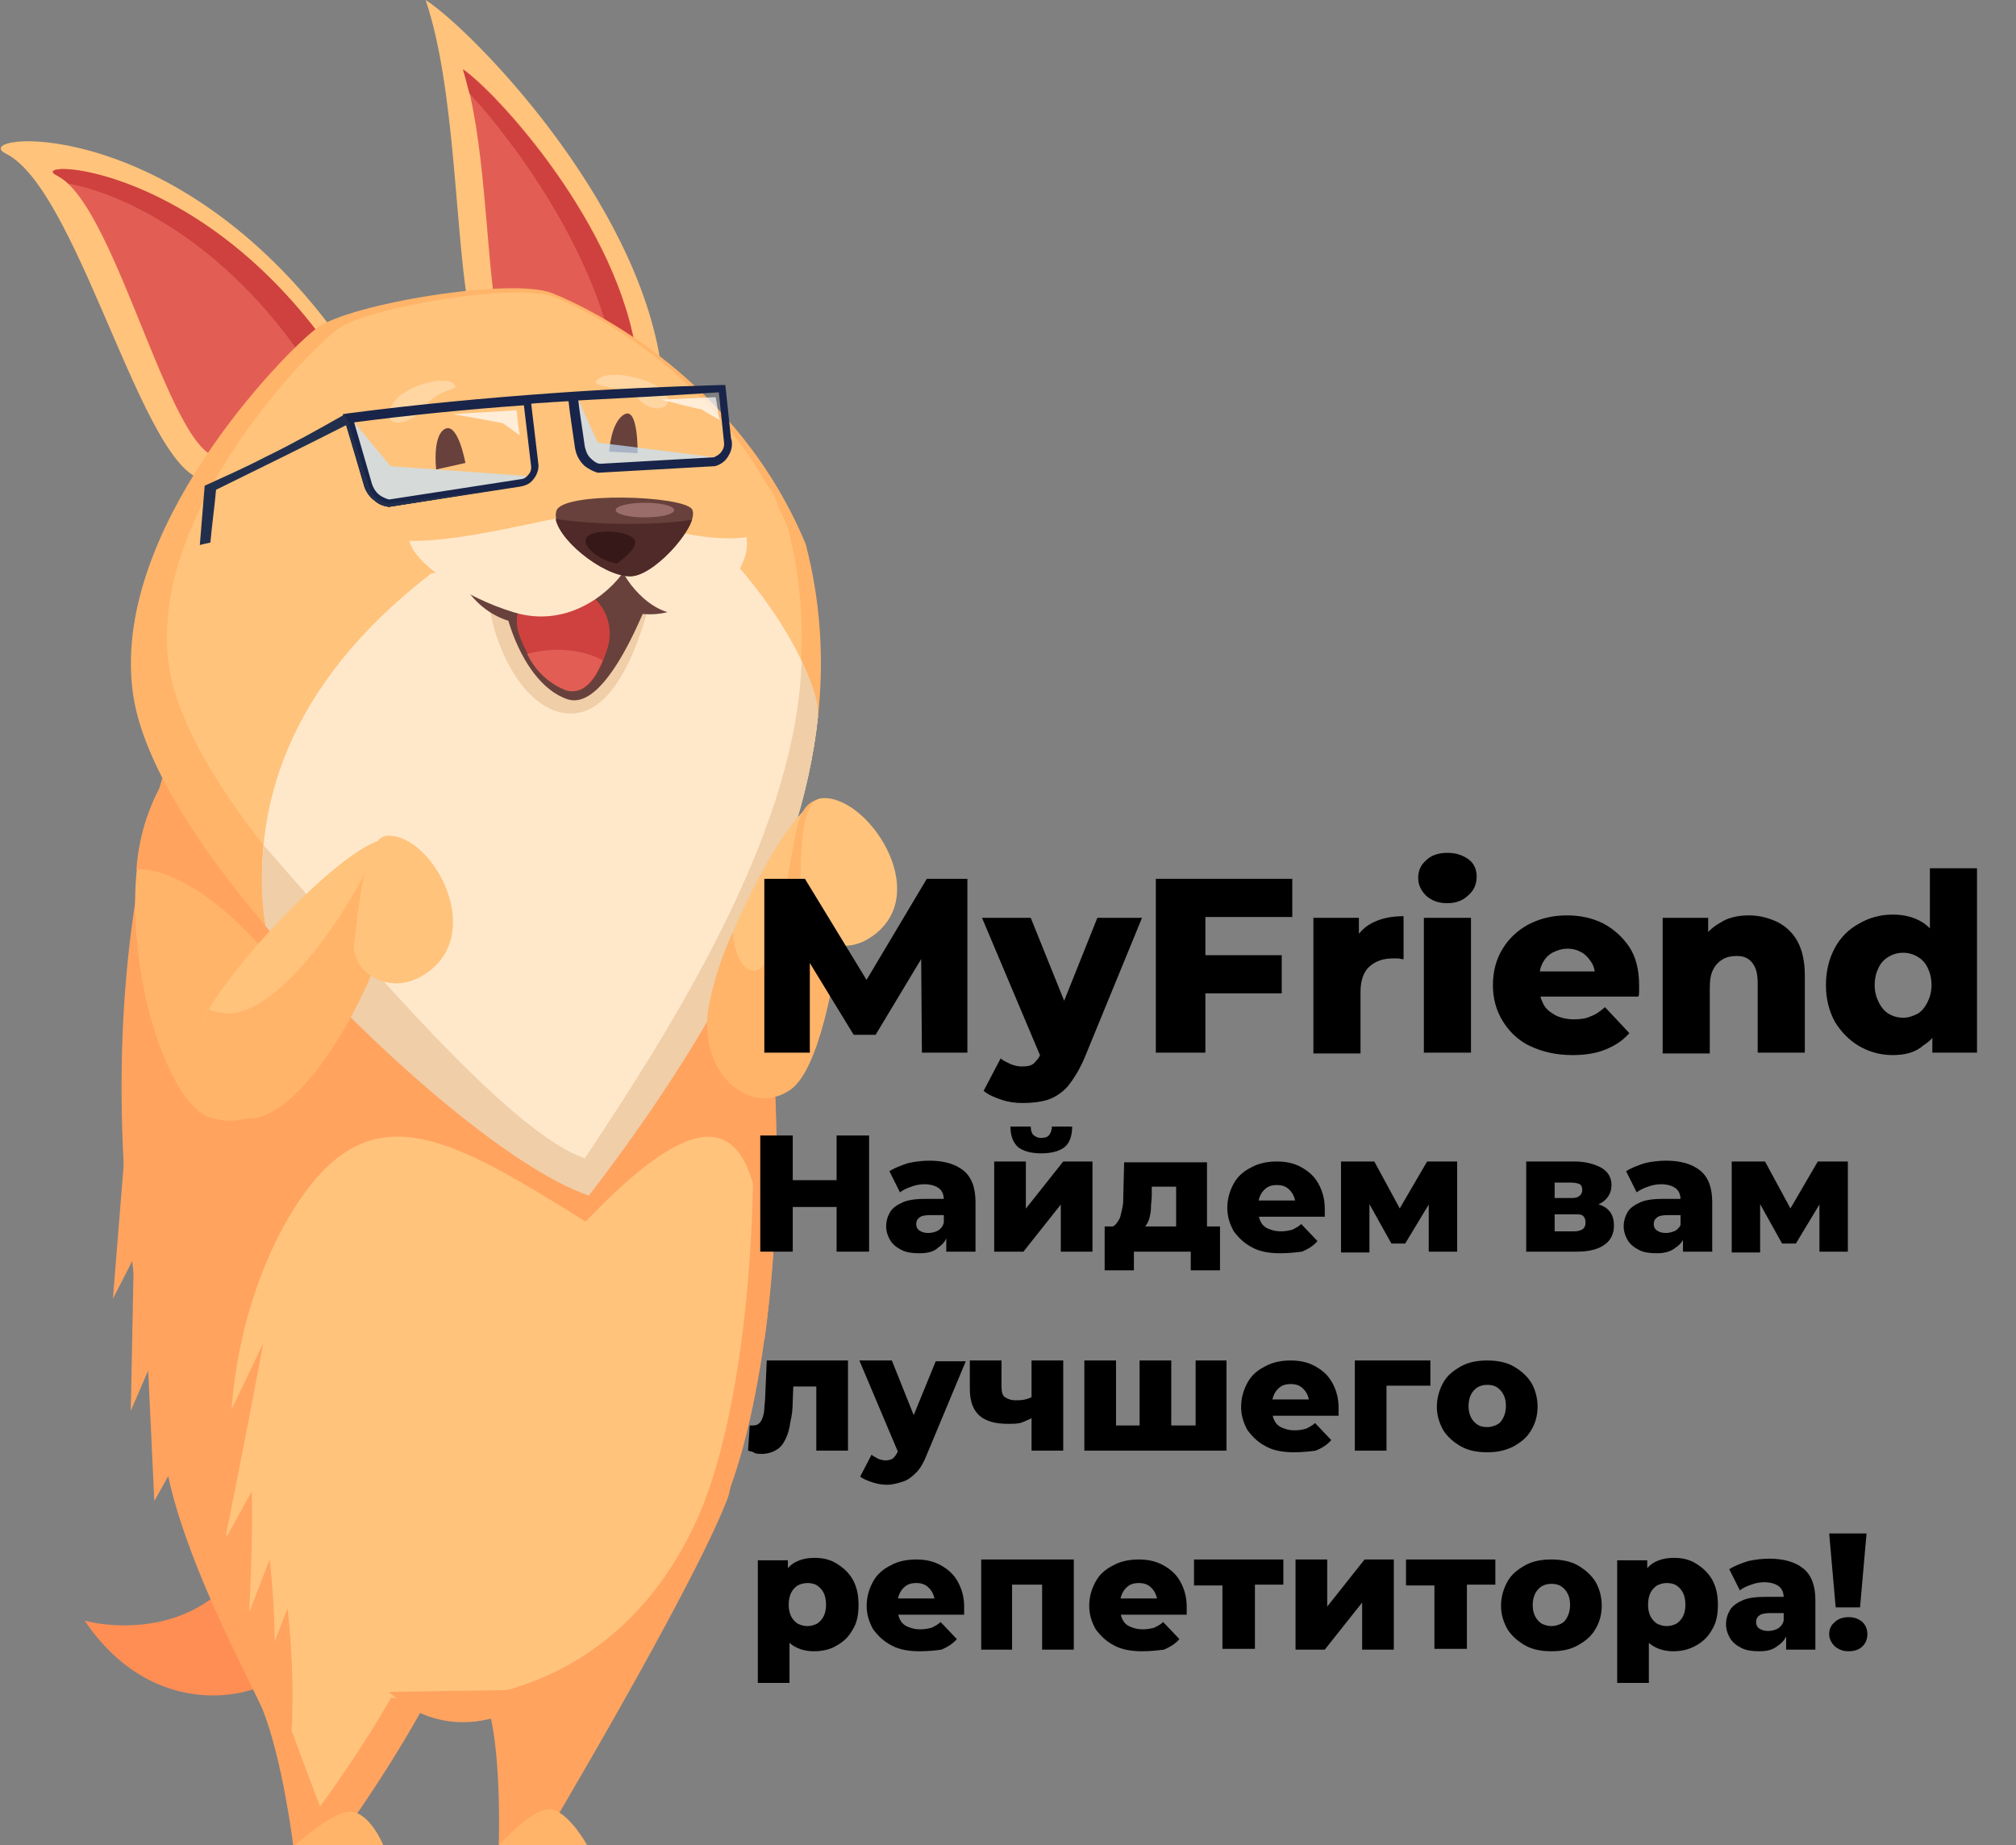 <?xml version="1.0" encoding="utf-8"?>
<!-- Generator: Adobe Illustrator 26.4.1, SVG Export Plug-In . SVG Version: 6.00 Build 0)  -->
<svg version="1.1" id="Слой_1" xmlns="http://www.w3.org/2000/svg" xmlns:xlink="http://www.w3.org/1999/xlink" x="0px" y="0px"
	 viewBox="0 0 248.2 227.2" style="enable-background:new 0 0 248.2 227.2;" xml:space="preserve">
<rect x="0" y="0" width="248.2" height="227.2" fill="#808080" stroke="none"/>
<style type="text/css">
	.st0{fill:#FFC37B;}
	.st1{fill:#E25E54;}
	.st2{fill:#CE413E;}
	.st3{fill:#FF8E55;}
	.st4{fill:#FFA35F;}
	.st5{fill:#FFB469;}
	.st6{fill:#FFE8CA;}
	.st7{fill:#EFCEA8;}
	.st8{fill:#68413C;}
	.st9{fill:#4F2A28;}
	.st10{opacity:0.5;fill:#FFE8CA;enable-background:new    ;}
	.st11{fill:#351817;}
	.st12{fill:#9B6D6A;}
	.st13{opacity:0.7;fill:#C5E5FF;enable-background:new    ;}
	.st14{fill:#182449;}
	.st15{opacity:0.7;fill:#FFFFFF;enable-background:new    ;}
	.st16{fill:#222F4C;}
</style>
<g id="_4">
	<path class="st0" d="M57.6,37.4C56,27.9,56,10.6,52.4,0c5.6,3.6,26.1,24.5,29,45.1L57.6,37.4z"/>
	<path class="st1" d="M61,37.9c-1.2-7.5-1.3-21.1-4-29.4c4.1,2.8,19.3,19.3,21.4,35.5L61,37.9z"/>
	<path class="st2" d="M75.4,43l3,1.1C76.3,27.9,61.1,11.4,57,8.6c0.3,0.9,0.5,1.9,0.8,2.9C63.6,17.8,72.6,30.3,75.4,43z"/>
	<path class="st0" d="M26.3,58.9c-7.9,2.9-16.1-35.3-25.6-40c-4.8-2.4,19.7-5.4,39.9,21.2L26.3,58.9z"/>
	<path class="st1" d="M27.7,56.2C21.4,58.5,14.6,25.4,7,21.6c-3.9-1.9,16-2,32.2,19.5L27.7,56.2z"/>
	<path class="st2" d="M7,21.6c0.5,0.3,1,0.6,1.4,1c5.3,0.9,18.1,5.9,28.7,21.2l2.1-2.8C22.9,19.6,3.1,19.7,7,21.6z"/>
	<path class="st2" d="M27.4,56.2c0.1,0,0.2,0,0.3-0.1l1.7-2.3L27.4,56.2z"/>
	<path class="st3" d="M27.6,195.5l8.4,9.7c-4.1,4.3-17.1,6.9-25.6-5.7C10.4,199.6,20.5,202.3,27.6,195.5z"/>
	<path class="st4" d="M36.1,227.2h5.1c0,0,13.8-18.6,16.5-30.2s-27.3-33.7-35.4-27s8.1,36,10,40.4C34.8,216.6,36.1,227.2,36.1,227.2
		z"/>
	<path class="st4" d="M61.4,227.2h5.1c0,0,18.5-31,23-42.5s-24-20.5-33.1-14s2.6,35.5,3.8,39.8C61.8,216.7,61.4,227.2,61.4,227.2z"
		/>
	<path class="st4" d="M47.5,209.2c16.9,2.5,33.4-6.4,40.7-21.9C98,167,98.9,114,85.7,95.1s-61.3-13.8-63.1-7.6s-16.3,40,0.1,100.4
		C25.2,197,33.2,207,47.5,209.2z"/>
	<path class="st0" d="M48,209c10.4,1.7,28.6-1.6,37.8-21.9s10-73.3-2.2-92.2s-57-13.8-58.7-7.6s-15.1,40,0.1,100.4
		C27.7,198.8,36.8,207.2,48,209z"/>
	<path class="st4" d="M72.1,150.4c18.8-19.7,22.5-9.7,22,14.7c3.4-24.2,1.3-56.2-8.3-70c-13.3-18.9-61.3-13.8-63.1-7.7
		s-16.3,40,0.1,100.4c2.6,9.5,9.9,17,19.3,20c-20.7-14.9-14.8-49.1-3.2-62.7C47.4,135.3,56.7,140.8,72.1,150.4z"/>
	<path class="st5" d="M25.9,137.6c-6.9-2.1-14-30-5.1-42.4S40,119.6,40,119.6S37.3,141.1,25.9,137.6z"/>
	<path class="st4" d="M34.3,119.3c1.6,2.2,3,4.5,4.2,7c0.7-2.2,1.2-4.4,1.5-6.7c0,0-10.4-36.7-19.3-24.3c-2.3,3.5-3.6,7.5-3.9,11.7
		C21.6,106.9,28.6,111.7,34.3,119.3z"/>
	<path class="st5" d="M72.4,146.4c-15.8-5.4-53-40.6-56-60.8S35,43.4,39,40.4s24-6.3,29-4.3S90.8,46.8,99.2,67
		C106.2,94,92.7,120,72.4,146.4z"/>
	<path class="st0" d="M72.3,137.9C57.8,133,23.5,100.6,20.8,82s17.1-38.8,20.8-41.5s22.1-5.8,26.7-3.9S89.3,46.5,97,65
		C103.4,89.8,91,113.7,72.3,137.9z"/>
	<path class="st6" d="M86.6,65.5l-33.5,5.1C35.3,84.3,30.7,99.8,32.7,114c12.9,15.1,30.2,29.1,39.7,32.4
		c15-19.4,26.2-38.6,28.3-58.1C100.4,80.9,91.4,69.3,86.6,65.5z"/>
	<path class="st7" d="M98.7,81.3c-0.6,19.8-13.8,42-26.7,61.3c-9.2-3.1-26.8-24-39.5-38.5c-0.4,3.3-0.4,6.6,0.2,9.9
		c12.9,15.1,30.3,30,39.8,33.2c14.9-19.4,26.1-39.4,28.2-58.9C100.8,85.5,99.4,83.2,98.7,81.3z"/>
	<path class="st7" d="M60.5,69.8c-1.7,4.3,2,16.4,8.5,17.9c9,2.1,12-18.4,12-18.4L60.5,69.8z"/>
	<path class="st8" d="M62.1,67.4c-1.7,4.3,1.4,16.6,7.8,18.7c6,1.9,12.3-18.8,12.3-18.8L62.1,67.4z"/>
	<path class="st2" d="M70.1,72c-1.8-0.5-3.7,0-5.1,1.3c-1.3,1.3-1.7,3.1-1.1,4.8c1.1,3.1,3.1,6,5.9,6.8c2.5,0.8,4-2,5-5.1
		c0.5-1.6,0.3-3.4-0.6-4.9C73.3,73.5,71.9,72.4,70.1,72z"/>
	<path class="st1" d="M68.6,80c-1.2,0-2.5,0.2-3.7,0.5c1,2.1,2.7,3.7,4.8,4.5c2.1,0.6,3.5-1.3,4.5-3.7C72.6,80.4,70.6,80,68.6,80z"
		/>
	<path class="st8" d="M84.5,74.4c-2,1.2-4.3,1.5-6.6,1l1-2.2L84.5,74.4z"/>
	<path class="st8" d="M57.2,72.2c1.4,2.2,3.5,3.8,6,4.4l0.6-2.4L57.2,72.2z"/>
	<path class="st6" d="M77,70.1c-2.2,3.3-7.4,7.2-13.7,5.3s-12.5-6.2-12.9-8.9c-0.7-5.3,14.4-6,19.6-5.6S78.8,67.4,77,70.1z"/>
	<path class="st0" d="M72.1,63.3c-4,0.1-18.9,4.8-25.2,2.8s-7.7,0-8.1-2.7c-0.7-5.3,29.2-8,34.4-7.6S80,63.1,72.1,63.3z"/>
	<path class="st6" d="M76.5,70.1c1.6,3.3,6,7.3,9.9,4.6c12.4-8.6,1.8-16.7-9.7-15.6C73.1,59.5,75.2,67.4,76.5,70.1z"/>
	<path class="st0" d="M74.6,61.2c1.5,3.3,14.5,6.4,18.9,4.5c7.1-3.1-3.8-12.3-11.4-10.8C74.9,56.2,73.4,58.5,74.6,61.2z"/>
	<path class="st8" d="M78.1,70.9c-3.2,0.6-10.5-5-9.6-8c0.7-2.4,15.6-1.9,16.7-0.2C86.2,64.4,81.1,70.4,78.1,70.9z"/>
	<path class="st9" d="M77.2,64.5c-2.9,0-5.9-0.2-8.8-0.6c0.6,3,6.7,7.6,9.7,7c2.4-0.5,6.3-4.5,7.1-6.9
		C82.5,64.4,79.9,64.5,77.2,64.5z"/>
	<path class="st8" d="M53.7,57.8l3.6-0.8c0,0-0.9-5-2.5-4.2S53.7,57.8,53.7,57.8z"/>
	<path class="st8" d="M75,55.6l3.5,0.2c0,0,0.1-5.7-1.6-4.8S75,55.6,75,55.6z"/>
	<path class="st0" d="M46.1,119c-2.5,6.6-9.8,19.2-15.9,18.7s-8.9-3.4-5.7-11.1s20.1-24.7,23.4-23.1S46.1,119,46.1,119z"/>
	<path class="st5" d="M47.9,103.6c-0.4-0.2-0.9-0.2-1.3,0c-0.9,2.2-1.7,3.9-1.7,3.9c-3.1,6.3-11.5,18.3-17.6,17.2
		c-0.6-0.1-1.1-0.2-1.6-0.4c-0.4,0.7-0.8,1.5-1.2,2.3c-3.2,7.6-0.5,10.6,5.7,11.1s13.4-12.1,15.9-18.7
		C46.1,119,51.2,105.3,47.9,103.6z"/>
	<path class="st0" d="M51.7,120.3c-4.3,2.3-8.6-1-8.1-4.3s1.1-12.8,4-13.1C53.3,102.5,60.4,115.6,51.7,120.3z"/>
	<path class="st0" d="M39.4,222.4c6-8.1,15.1-22.7,13.9-27.6S27.2,177,26.8,182.9S39.4,222.4,39.4,222.4z"/>
	<path class="st4" d="M47.9,208.3c0,0,7.8,8.6,19.7-0.3L47.9,208.3z"/>
	<path class="st0" d="M103.6,113.8c-0.8,6.9-2.8,15.7-6.2,18.2c-4.8,3.5-11.4,0.4-10.2-7.7S98,97.4,101.6,98.4
		S103.6,113.8,103.6,113.8z"/>
	<path class="st5" d="M101.6,98.3h-0.2c-2.5,0.2-3,2.3-3.5,4.7c-1.7,8.5-2.6,17-5.3,16.5c-1.3-0.3-2.1-2-2.4-4.7
		c-1.4,3-2.4,6.2-3,9.5c-1.2,8.1,5.4,13.3,10.2,9.8c3.4-2.5,5.4-13.3,6.2-20.2C103.6,113.8,105.2,99.3,101.6,98.3z"/>
	<path class="st0" d="M107.2,115.4c-4,2.7-8.6-0.3-8.6-3.7s-0.5-12.9,2.4-13.4C106.6,97.5,115.2,110.1,107.2,115.4z"/>
	<path class="st4" d="M35.7,216.4c0.5-6.1,0.4-12.3-0.3-18.4l-2.9,7.5L35.7,216.4z"/>
	<path class="st4" d="M33.5,210.4c0.5-6.1,0.4-12.3-0.3-18.4l-2.9,7.5L33.5,210.4z"/>
	<path class="st4" d="M30.5,201.4c0.7-10.8,0.5-17.8,0.5-17.8l-3.8,6.9L30.5,201.4z"/>
	<path class="st4" d="M27.5,190.5c2.2-10.6,4.9-25.1,4.9-25.1l-6.6,13.8L27.5,190.5z"/>
	<polygon class="st4" points="17.9,161.5 19,184.8 22.8,178 	"/>
	<polygon class="st4" points="16.6,148.6 16.1,173.7 19.6,165.6 	"/>
	<polygon class="st4" points="15.9,135 13.9,159.9 17.9,152.1 	"/>
	<path class="st10" d="M52.3,50.1c-1.7,2.3-5.3,2.8-4.2,0.1s6.6-4,7.7-3S54.1,47.6,52.3,50.1z"/>
	<path class="st10" d="M78.8,49.3c1.4,1.5,3.9,1.2,3.4-0.4c-0.5-1.9-6.4-3.5-8.3-2.4C71.7,47.9,76.8,47.2,78.8,49.3z"/>
	<path class="st11" d="M75.9,69.4c-2.3-0.5-4.3-2.2-3.7-3.2s4.4-1,5.7,0S75.9,69.4,75.9,69.4z"/>
	<path class="st12" d="M83,62.8c0-0.5-1.6-0.9-3.6-0.9s-3.6,0.4-3.6,0.9s1.6,0.9,3.6,0.9S83,63.3,83,62.8z"/>
	<path class="st5" d="M61.4,227.2h10.9c0,0-2-3.7-4.2-4.4S61.4,227.2,61.4,227.2z"/>
	<path class="st5" d="M36.3,227.2h10.9c0,0-1.4-3.5-3.6-4.1S36.3,227.2,36.3,227.2z"/>
</g>
<g>
	<path class="st13" d="M43.6,52c1.5,1.8,3,3.6,4.5,5.4c5.6,0.4,11.2,0.8,16.7,1.2c-0.2,0.2-0.3,0.5-0.5,0.7c-4.2,1-8.8,1.9-13.9,2.3
		c-1.1,0.1-2.2,0.2-3.3,0.2c-0.6-0.5-1.2-1-1.8-1.4c-0.7-2.5-1.5-5-2.2-7.6C43.2,52.5,43.4,52.2,43.6,52z"/>
	<path class="st13" d="M71.1,49c0.8,1.8,1.7,3.7,2.5,5.5c5.1,0.6,10.2,1.3,15.2,1.9c-0.2,0.1-0.3,0.2-0.5,0.3
		c-3.5,0.5-7.3,0.8-11.3,1c-1.2,0-2.4,0.1-3.5,0.1c-0.6-0.5-1.2-1-1.8-1.5C71.5,53.9,71.3,51.5,71.1,49z"/>
	<path class="st14" d="M47.9,62.4L47.9,62.4c-0.7-0.1-1.2-0.3-1.7-0.7c-0.9-0.6-1.2-1.5-1.4-2L42.2,51l0.6-0.1
		c8.4-1.1,16.9-1.9,25.3-2.5c6.9-0.5,13.8-0.8,20.7-1h0.5L90,54c0.1,0.2,0.3,1.1-0.3,2.1c-0.5,0.9-1.3,1.2-1.7,1.3h-0.1l-14.2,0.8
		h-0.1c-0.4-0.1-1.1-0.4-1.7-0.9c-0.8-0.8-1-1.6-1.1-2.1c-0.3-2.1-0.7-4.7-0.8-5.8c-0.6,0-1.3,0.1-1.9,0.1c-0.9,0.1-1.8,0.1-2.7,0.2
		l0.9,7.6c0,0.4-0.1,1.1-0.7,1.8c-0.5,0.6-1.1,0.7-1.5,0.8L47.9,62.4z M43.6,52l2.2,7.6c0.1,0.3,0.4,1,1,1.4
		c0.3,0.2,0.7,0.4,1.1,0.5L64.1,59c0.2,0,0.6-0.1,0.9-0.5c0.4-0.4,0.4-0.8,0.4-1l-0.9-7.6C57.5,50.4,50.5,51.1,43.6,52z M71.2,49.3
		c0.1,1.1,0.5,3.5,0.8,5.7c0.1,0.3,0.2,1,0.8,1.5c0.4,0.4,0.8,0.6,1.1,0.6l14-0.8c0.2-0.1,0.7-0.3,1-0.8c0.4-0.6,0.2-1.2,0.2-1.4
		l-0.6-5.8C82.7,48.7,76.9,49,71.2,49.3z"/>
	<path class="st15" d="M55.7,51c2.6-0.2,5.3-0.3,7.9-0.5c0.1,1,0.2,2.1,0.4,3.1c-0.7-0.5-1.4-1-2.1-1.5C59.8,51.7,57.7,51.3,55.7,51
		z"/>
	<path class="st15" d="M81.4,49.2c2.2-0.1,4.5-0.2,6.7-0.3c0.2,0.9,0.3,1.9,0.5,2.8c-0.7-0.4-1.5-0.8-2.2-1.3
		C84.7,50.1,83.1,49.6,81.4,49.2z"/>
	<path class="st14" d="M47.8,62c-0.3,0-0.7-0.2-1.2-0.5c-0.5-0.4-0.8-0.8-1-1.1c-0.3-1.1-0.8-2.6-1.4-4.4c-1.1-3.3-1.7-5-1.9-5
		l2.5,8.7c0.1,0.5,0.5,1.3,1.4,2c0.5,0.4,1,0.6,1.6,0.7h0.1l16.3-2.6h0.1l0,0C58.9,60.6,53.3,61.3,47.8,62z"/>
	<path class="st16" d="M64.4,59.8L64.4,59.8c-0.1,0-0.2,0-0.2,0l-16.3,2.6h-0.1c-0.6-0.1-1.2-0.3-1.6-0.7c-0.9-0.6-1.3-1.5-1.4-2
		L42.3,51c0.3,0,0.8,1.6,1.9,5c0.6,1.8,1.1,3.3,1.4,4.4c0.1,0.2,0.4,0.7,1,1.1c0.5,0.3,0.9,0.4,1.2,0.5
		C53.3,61.3,58.9,60.6,64.4,59.8z"/>
	<path class="st16" d="M42.3,51.1c-3,1.7-6.2,3.5-9.7,5.2c-2.5,1.3-5,2.4-7.4,3.5c-0.2,2.4-0.4,4.9-0.6,7.3c0.4-0.1,0.8-0.2,1.3-0.3
		c0.2-2.2,0.5-4.3,0.7-6.5c5.5-2.7,11-5.4,16.5-8.2C42.8,51.9,42.5,51.5,42.3,51.1z"/>
</g>
<g>
	<g>
		<path d="M94.1,129.6v-21.4h5l8.9,14.6h-2.6l8.7-14.6h5l0,21.4h-5.6l-0.1-13h0.9l-6.5,10.8h-2.7l-6.6-10.8h1.2v13H94.1z"/>
		<path d="M128.2,130.3l-7.3-17.3h6l5.4,13.4L128.2,130.3z M125.9,135.8c-0.9,0-1.7-0.1-2.6-0.4c-0.9-0.3-1.6-0.6-2.2-1.1l2.1-4
			c0.3,0.3,0.8,0.5,1.2,0.7c0.5,0.2,0.9,0.3,1.4,0.3c0.7,0,1.2-0.1,1.5-0.4s0.7-0.7,0.9-1.4l0.8-1.9l0.5-0.6l5.6-14h5.5l-7.1,17.3
			c-0.6,1.4-1.3,2.5-2,3.4c-0.7,0.8-1.6,1.4-2.5,1.7C128,135.7,127,135.8,125.9,135.8z"/>
		<path d="M148.4,129.6h-6.1v-21.4h16.8v4.7h-10.7V129.6z M147.9,117.6h9.9v4.7h-9.9V117.6z"/>
		<path d="M161.7,129.6V113h5.6v4.9l-0.9-1.4c0.5-1.2,1.3-2.2,2.4-2.8c1.1-0.6,2.4-0.9,4-0.9v5.3c-0.3,0-0.5-0.1-0.7-0.1
			c-0.2,0-0.4,0-0.6,0c-1.2,0-2.1,0.3-2.9,1c-0.7,0.6-1.1,1.7-1.1,3.1v7.6H161.7z"/>
		<path d="M178.2,111.2c-1.1,0-1.9-0.3-2.6-0.9c-0.6-0.6-1-1.3-1-2.2s0.3-1.6,1-2.2c0.6-0.6,1.5-0.9,2.6-0.9c1.1,0,1.9,0.3,2.6,0.8
			s1,1.3,1,2.1c0,0.9-0.3,1.7-1,2.3C180.1,110.9,179.2,111.2,178.2,111.2z M175.3,129.6V113h5.8v16.6H175.3z"/>
		<path d="M193.6,129.9c-2,0-3.7-0.4-5.2-1.1s-2.6-1.8-3.4-3.1s-1.2-2.8-1.2-4.4c0-1.7,0.4-3.2,1.2-4.5c0.8-1.3,1.9-2.3,3.2-3
			c1.4-0.7,2.9-1.1,4.7-1.1c1.6,0,3.1,0.3,4.5,1c1.3,0.7,2.4,1.7,3.2,2.9s1.2,2.8,1.2,4.7c0,0.2,0,0.4,0,0.7c0,0.3,0,0.5-0.1,0.7
			h-13.1v-3.1h10l-2.2,0.9c0-0.7-0.1-1.4-0.4-1.9s-0.7-1-1.2-1.3c-0.5-0.3-1.1-0.5-1.8-0.5c-0.7,0-1.3,0.2-1.9,0.5
			c-0.5,0.3-0.9,0.7-1.2,1.3s-0.4,1.2-0.4,2v0.9c0,0.8,0.2,1.5,0.5,2.1s0.8,1,1.5,1.4c0.6,0.3,1.4,0.5,2.3,0.5
			c0.8,0,1.5-0.1,2.1-0.4c0.6-0.2,1.1-0.6,1.7-1.1l3,3.2c-0.8,0.9-1.7,1.5-2.9,2C196.5,129.7,195.1,129.9,193.6,129.9z"/>
		<path d="M215.3,112.7c1.3,0,2.4,0.3,3.5,0.8c1,0.5,1.9,1.3,2.5,2.4c0.6,1.1,0.9,2.5,0.9,4.2v9.5h-5.8v-8.5c0-1.2-0.2-2-0.7-2.6
			s-1.1-0.8-1.9-0.8c-0.6,0-1.2,0.1-1.7,0.4c-0.5,0.3-0.9,0.7-1.2,1.3s-0.4,1.3-0.4,2.3v8h-5.8V113h5.6v4.7l-1.1-1.4
			c0.6-1.2,1.5-2.1,2.6-2.7C212.7,113,213.9,112.7,215.3,112.7z"/>
		<path d="M233,129.9c-1.5,0-2.9-0.4-4.1-1.1c-1.2-0.7-2.2-1.7-3-3c-0.7-1.3-1.1-2.8-1.1-4.5c0-1.8,0.4-3.3,1.1-4.6s1.7-2.3,3-3
			c1.2-0.7,2.6-1.1,4.1-1.1c1.4,0,2.6,0.3,3.6,0.9c1,0.6,1.8,1.6,2.3,2.8c0.5,1.3,0.8,2.9,0.8,4.8s-0.2,3.6-0.7,4.8
			c-0.5,1.3-1.2,2.2-2.2,2.8C235.8,129.6,234.5,129.9,233,129.9z M234.3,125.3c0.7,0,1.2-0.2,1.8-0.5c0.5-0.3,0.9-0.8,1.2-1.4
			c0.3-0.6,0.5-1.3,0.5-2.1c0-0.9-0.2-1.6-0.5-2.2c-0.3-0.6-0.7-1-1.2-1.3c-0.5-0.3-1.1-0.5-1.8-0.5c-0.7,0-1.3,0.2-1.8,0.5
			c-0.5,0.3-0.9,0.7-1.2,1.3c-0.3,0.6-0.5,1.3-0.5,2.2c0,0.8,0.2,1.5,0.5,2.1c0.3,0.6,0.7,1.1,1.2,1.4
			C233,125.1,233.6,125.3,234.3,125.3z M237.9,129.6v-2.8l0-5.5l-0.3-5.5v-8.9h5.8v22.7H237.9z"/>
		<path d="M97.6,154.1h-4v-14.3h4V154.1z M103.3,148.6h-6.1v-3.3h6.1V148.6z M103,139.8h4v14.3h-4V139.8z"/>
		<path d="M113.2,154.3c-0.9,0-1.6-0.1-2.2-0.4c-0.6-0.3-1.1-0.7-1.4-1.2c-0.3-0.5-0.5-1.1-0.5-1.7c0-0.7,0.2-1.3,0.5-1.8
			c0.3-0.5,0.9-0.9,1.6-1.2c0.7-0.3,1.7-0.4,2.8-0.4h2.6v2h-2.1c-0.6,0-1.1,0.1-1.3,0.3c-0.3,0.2-0.4,0.5-0.4,0.8
			c0,0.3,0.1,0.6,0.4,0.8c0.3,0.2,0.6,0.3,1.1,0.3c0.4,0,0.8-0.1,1.2-0.3c0.3-0.2,0.6-0.5,0.7-1l0.5,1.4c-0.2,0.8-0.6,1.3-1.2,1.7
			C115,154.1,114.2,154.3,113.2,154.3z M116.5,154.1v-2.1l-0.3-0.5v-3.8c0-0.6-0.2-1.1-0.6-1.4c-0.4-0.3-1-0.5-1.8-0.5
			c-0.5,0-1.1,0.1-1.6,0.3c-0.6,0.2-1,0.4-1.4,0.7l-1.3-2.6c0.6-0.4,1.4-0.7,2.3-1c0.9-0.2,1.8-0.3,2.6-0.3c1.8,0,3.2,0.4,4.2,1.2
			c1,0.8,1.5,2.1,1.5,3.9v6.1H116.5z"/>
		<path d="M122.4,154.1V143h3.9v5.8l4.6-5.8h3.6v11.1h-3.9v-5.8l-4.6,5.8H122.4z M128.2,142c-1.3,0-2.3-0.3-2.9-0.8
			c-0.6-0.6-0.9-1.4-0.9-2.5h2.5c0,0.4,0.1,0.8,0.3,1s0.5,0.4,1,0.4c0.4,0,0.8-0.1,1-0.4s0.3-0.6,0.3-1h2.5c0,1.1-0.3,2-0.9,2.5
			C130.5,141.7,129.5,142,128.2,142z"/>
		<path d="M136,156.4V151h14.2v5.4h-3.6v-2.3h-7v2.3H136z M144.8,152.4v-6.3h-3l0,1.1c0,0.5-0.1,1-0.1,1.5c0,0.5-0.1,0.9-0.2,1.3
			c-0.1,0.4-0.3,0.7-0.5,1s-0.5,0.5-0.8,0.6l-3.8-0.5c0.4,0,0.7-0.1,0.9-0.3c0.2-0.2,0.4-0.5,0.6-0.9c0.1-0.4,0.2-0.8,0.3-1.3
			c0.1-0.5,0.1-1,0.1-1.6l0.1-3.9h10.2v9.4H144.8z"/>
		<path d="M157.6,154.3c-1.3,0-2.5-0.2-3.4-0.7c-1-0.5-1.7-1.2-2.3-2c-0.5-0.9-0.8-1.8-0.8-2.9c0-1.1,0.3-2.1,0.8-3
			c0.5-0.9,1.2-1.5,2.2-2c0.9-0.5,2-0.7,3.1-0.7c1.1,0,2.1,0.2,3,0.7c0.9,0.5,1.6,1.1,2.1,2c0.5,0.9,0.8,1.9,0.8,3.1
			c0,0.1,0,0.3,0,0.5c0,0.2,0,0.3,0,0.5h-8.8v-2h6.7l-1.5,0.6c0-0.5-0.1-0.9-0.3-1.3c-0.2-0.4-0.5-0.7-0.8-0.9
			c-0.3-0.2-0.7-0.3-1.2-0.3c-0.5,0-0.9,0.1-1.2,0.3s-0.6,0.5-0.8,0.9c-0.2,0.4-0.3,0.8-0.3,1.3v0.6c0,0.5,0.1,1,0.3,1.4
			c0.2,0.4,0.5,0.7,1,0.9s0.9,0.3,1.5,0.3c0.6,0,1-0.1,1.4-0.2c0.4-0.2,0.8-0.4,1.1-0.7l2,2.1c-0.5,0.6-1.2,1-1.9,1.3
			C159.5,154.2,158.6,154.3,157.6,154.3z"/>
		<path d="M165.1,154.1V143h4.1l3.9,7.2h-1.6l4.2-7.2h3.7l0,11.1h-3.5v-7.2l0.6,0.4l-3.5,5.8h-1.7l-3.4-6.1l0.7-0.1v7.3H165.1z"/>
		<path d="M187.9,154.1V143h5.9c1.4,0,2.5,0.3,3.4,0.8c0.8,0.5,1.2,1.2,1.2,2.1c0,0.9-0.4,1.6-1.1,2.1c-0.8,0.5-1.8,0.8-3,0.8
			l0.3-0.8c1.3,0,2.4,0.2,3.1,0.7c0.7,0.5,1,1.2,1,2.2c0,1-0.4,1.8-1.1,2.3c-0.8,0.6-1.9,0.9-3.5,0.9H187.9z M191.4,147.5h2.1
			c0.5,0,0.8-0.1,1-0.3c0.2-0.2,0.3-0.4,0.3-0.7c0-0.3-0.1-0.6-0.3-0.7s-0.6-0.2-1-0.2h-2.1V147.5z M191.4,151.6h2.4
			c0.5,0,0.8-0.1,1.1-0.3c0.2-0.2,0.3-0.4,0.3-0.8c0-0.4-0.1-0.6-0.3-0.8s-0.6-0.2-1-0.2h-2.5V151.6z"/>
		<path d="M204,154.3c-0.9,0-1.6-0.1-2.2-0.4c-0.6-0.3-1.1-0.7-1.4-1.2c-0.3-0.5-0.5-1.1-0.5-1.7c0-0.7,0.2-1.3,0.5-1.8
			c0.3-0.5,0.9-0.9,1.6-1.2c0.7-0.3,1.7-0.4,2.8-0.4h2.6v2h-2.1c-0.6,0-1.1,0.1-1.3,0.3c-0.3,0.2-0.4,0.5-0.4,0.8
			c0,0.3,0.1,0.6,0.4,0.8c0.3,0.2,0.6,0.3,1.1,0.3c0.4,0,0.8-0.1,1.2-0.3c0.3-0.2,0.6-0.5,0.7-1l0.5,1.4c-0.2,0.8-0.6,1.3-1.2,1.7
			C205.7,154.1,204.9,154.3,204,154.3z M207.2,154.1v-2.1l-0.3-0.5v-3.8c0-0.6-0.2-1.1-0.6-1.4c-0.4-0.3-1-0.5-1.8-0.5
			c-0.5,0-1.1,0.1-1.6,0.3c-0.6,0.2-1,0.4-1.4,0.7l-1.3-2.6c0.6-0.4,1.4-0.7,2.3-1c0.9-0.2,1.8-0.3,2.6-0.3c1.8,0,3.2,0.4,4.2,1.2
			c1,0.8,1.5,2.1,1.5,3.9v6.1H207.2z"/>
		<path d="M213.2,154.1V143h4.1l3.9,7.2h-1.6l4.2-7.2h3.7l0,11.1h-3.5v-7.2l0.6,0.4l-3.5,5.8h-1.7L216,147l0.7-0.1v7.3H213.2z"/>
		<path d="M92.1,178.6l0.2-3.1c0.1,0,0.2,0,0.2,0c0.1,0,0.1,0,0.2,0c0.4,0,0.6-0.1,0.8-0.3c0.2-0.2,0.3-0.4,0.4-0.7
			c0.1-0.3,0.2-0.7,0.2-1.1c0-0.4,0.1-0.8,0.1-1.3l0.2-4.6h10v11.1h-3.9v-8.8l0.9,0.9h-4.5l0.8-0.9l-0.1,2.6c0,1-0.1,1.9-0.3,2.7
			c-0.1,0.8-0.3,1.5-0.6,2.1s-0.6,1-1.1,1.3c-0.5,0.3-1.1,0.5-1.8,0.5c-0.3,0-0.6,0-0.9-0.1C92.9,178.8,92.5,178.7,92.1,178.6z"/>
		<path d="M110.7,179.1l-4.9-11.6h4l3.6,9L110.7,179.1z M109.2,182.8c-0.6,0-1.2-0.1-1.8-0.3c-0.6-0.2-1.1-0.4-1.5-0.7l1.4-2.7
			c0.2,0.2,0.5,0.3,0.8,0.5c0.3,0.1,0.6,0.2,0.9,0.2c0.4,0,0.8-0.1,1-0.3s0.4-0.5,0.6-0.9l0.5-1.3l0.3-0.4l3.8-9.3h3.7l-4.8,11.5
			c-0.4,1-0.8,1.7-1.3,2.2s-1,0.9-1.6,1.1S109.9,182.8,109.2,182.8z"/>
		<path d="M127.2,174.5c-0.4,0.2-0.8,0.4-1.3,0.6c-0.5,0.2-1.1,0.2-1.8,0.2c-1.5,0-2.7-0.3-3.5-1c-0.8-0.7-1.2-1.8-1.2-3.3v-3.5h3.9
			v3.2c0,0.6,0.1,1.1,0.4,1.3s0.7,0.4,1.3,0.4c0.4,0,0.8,0,1.2-0.1c0.4-0.1,0.7-0.2,1-0.4V174.5z M127,178.6v-11.1h3.9v11.1H127z"/>
		<path d="M141.1,175.5l-0.8,0.9v-8.9h3.9v8.9l-0.9-0.9h4.7l-0.8,0.9v-8.9h3.8v11.1h-17.5v-11.1h3.9v8.9l-0.8-0.9H141.1z"/>
		<path d="M159.3,178.8c-1.3,0-2.5-0.2-3.4-0.7c-1-0.5-1.7-1.2-2.3-2c-0.5-0.9-0.8-1.8-0.8-2.9c0-1.1,0.3-2.1,0.8-3
			c0.5-0.9,1.2-1.5,2.2-2c0.9-0.5,2-0.7,3.1-0.7c1.1,0,2.1,0.2,3,0.7c0.9,0.5,1.6,1.1,2.1,2c0.5,0.9,0.8,1.9,0.8,3.1
			c0,0.1,0,0.3,0,0.5c0,0.2,0,0.3,0,0.5H156v-2h6.7l-1.5,0.6c0-0.5-0.1-0.9-0.3-1.3c-0.2-0.4-0.5-0.7-0.8-0.9
			c-0.3-0.2-0.7-0.3-1.2-0.3c-0.5,0-0.9,0.1-1.2,0.3s-0.6,0.5-0.8,0.9c-0.2,0.4-0.3,0.8-0.3,1.3v0.6c0,0.5,0.1,1,0.3,1.4
			c0.2,0.4,0.5,0.7,1,0.9s0.9,0.3,1.5,0.3c0.6,0,1-0.1,1.4-0.2c0.4-0.2,0.8-0.4,1.1-0.7l2,2.1c-0.5,0.6-1.2,1-1.9,1.3
			C161.3,178.7,160.3,178.8,159.3,178.8z"/>
		<path d="M166.8,178.6v-11.1h9.3v3.1h-6.2l0.8-0.8v8.8H166.8z"/>
		<path d="M183.1,178.8c-1.2,0-2.3-0.2-3.2-0.7c-0.9-0.5-1.7-1.2-2.2-2c-0.5-0.9-0.8-1.8-0.8-2.9c0-1.1,0.3-2.1,0.8-3
			c0.5-0.9,1.3-1.5,2.2-2c0.9-0.5,2-0.7,3.2-0.7c1.2,0,2.3,0.2,3.2,0.7c0.9,0.5,1.7,1.2,2.2,2s0.8,1.9,0.8,3c0,1.1-0.3,2.1-0.8,2.9
			c-0.5,0.9-1.3,1.5-2.2,2C185.3,178.6,184.3,178.8,183.1,178.8z M183.1,175.7c0.4,0,0.8-0.1,1.2-0.3s0.6-0.5,0.8-0.9
			c0.2-0.4,0.3-0.9,0.3-1.4c0-0.6-0.1-1-0.3-1.4c-0.2-0.4-0.5-0.7-0.8-0.9s-0.7-0.3-1.2-0.3s-0.8,0.1-1.2,0.3
			c-0.3,0.2-0.6,0.5-0.8,0.9c-0.2,0.4-0.3,0.9-0.3,1.4c0,0.6,0.1,1,0.3,1.4c0.2,0.4,0.5,0.7,0.8,0.9
			C182.2,175.6,182.6,175.7,183.1,175.7z"/>
		<path d="M93.3,207.1v-15H97v1.9l0,3.7l0.2,3.7v5.8H93.3z M100.2,203.3c-0.9,0-1.7-0.2-2.4-0.6s-1.2-1-1.5-1.9
			c-0.3-0.8-0.5-1.9-0.5-3.2c0-1.3,0.2-2.4,0.5-3.3c0.3-0.8,0.8-1.5,1.5-1.9s1.5-0.6,2.5-0.6c1,0,1.9,0.2,2.7,0.7
			c0.8,0.5,1.5,1.1,2,2c0.5,0.9,0.7,1.9,0.7,3.1c0,1.2-0.2,2.2-0.7,3c-0.5,0.9-1.1,1.5-2,2C102.2,203.1,101.2,203.3,100.2,203.3z
			 M99.4,200.2c0.4,0,0.8-0.1,1.2-0.3c0.3-0.2,0.6-0.5,0.8-0.9s0.3-0.9,0.3-1.4c0-0.6-0.1-1.1-0.3-1.5c-0.2-0.4-0.5-0.7-0.8-0.9
			c-0.3-0.2-0.7-0.3-1.2-0.3c-0.4,0-0.8,0.1-1.2,0.3c-0.3,0.2-0.6,0.5-0.8,0.9c-0.2,0.4-0.3,0.9-0.3,1.5c0,0.5,0.1,1,0.3,1.4
			s0.5,0.7,0.8,0.9C98.6,200.1,99,200.2,99.4,200.2z"/>
		<path d="M113.2,203.3c-1.3,0-2.5-0.2-3.4-0.7c-1-0.5-1.7-1.2-2.3-2c-0.5-0.9-0.8-1.8-0.8-2.9c0-1.1,0.3-2.1,0.8-3
			c0.5-0.9,1.2-1.5,2.2-2c0.9-0.5,2-0.7,3.1-0.7c1.1,0,2.1,0.2,3,0.7c0.9,0.5,1.6,1.1,2.1,2c0.5,0.9,0.8,1.9,0.8,3.1
			c0,0.1,0,0.3,0,0.5c0,0.2,0,0.3,0,0.5h-8.8v-2h6.7l-1.5,0.6c0-0.5-0.1-0.9-0.3-1.3c-0.2-0.4-0.5-0.7-0.8-0.9
			c-0.3-0.2-0.7-0.3-1.2-0.3c-0.5,0-0.9,0.1-1.2,0.3s-0.6,0.5-0.8,0.9c-0.2,0.4-0.3,0.8-0.3,1.3v0.6c0,0.5,0.1,1,0.3,1.4
			c0.2,0.4,0.5,0.7,1,0.9s0.9,0.3,1.5,0.3c0.6,0,1-0.1,1.4-0.2c0.4-0.2,0.8-0.4,1.1-0.7l2,2.1c-0.5,0.6-1.2,1-1.9,1.3
			C115.2,203.2,114.3,203.3,113.2,203.3z"/>
		<path d="M120.8,203.1V192h11.4v11.1h-3.9v-8.8l0.9,0.8h-5.4l0.8-0.8v8.8H120.8z"/>
		<path d="M140.6,203.3c-1.3,0-2.5-0.2-3.4-0.7c-1-0.5-1.7-1.2-2.3-2c-0.5-0.9-0.8-1.8-0.8-2.9c0-1.1,0.3-2.1,0.8-3
			c0.5-0.9,1.2-1.5,2.2-2c0.9-0.5,2-0.7,3.1-0.7c1.1,0,2.1,0.2,3,0.7c0.9,0.5,1.6,1.1,2.1,2c0.5,0.9,0.8,1.9,0.8,3.1
			c0,0.1,0,0.3,0,0.5c0,0.2,0,0.3,0,0.5h-8.8v-2h6.7l-1.5,0.6c0-0.5-0.1-0.9-0.3-1.3c-0.2-0.4-0.5-0.7-0.8-0.9
			c-0.3-0.2-0.7-0.3-1.2-0.3c-0.5,0-0.9,0.1-1.2,0.3s-0.6,0.5-0.8,0.9c-0.2,0.4-0.3,0.8-0.3,1.3v0.6c0,0.5,0.1,1,0.3,1.4
			c0.2,0.4,0.5,0.7,1,0.9s0.9,0.3,1.5,0.3c0.6,0,1-0.1,1.4-0.2c0.4-0.2,0.8-0.4,1.1-0.7l2,2.1c-0.5,0.6-1.2,1-1.9,1.3
			C142.5,203.2,141.6,203.3,140.6,203.3z"/>
		<path d="M150.5,203.1v-8.8l0.9,0.9H147V192h11v3.1h-4.4l0.9-0.9v8.8H150.5z"/>
		<path d="M159.5,203.1V192h3.9v5.8l4.6-5.8h3.6v11.1h-3.9v-5.8l-4.6,5.8H159.5z"/>
		<path d="M176.6,203.1v-8.8l0.9,0.9h-4.4V192h11v3.1h-4.4l0.9-0.9v8.8H176.6z"/>
		<path d="M191,203.3c-1.2,0-2.3-0.2-3.2-0.7c-0.9-0.5-1.7-1.2-2.2-2c-0.5-0.9-0.8-1.8-0.8-2.9c0-1.1,0.3-2.1,0.8-3
			c0.5-0.9,1.3-1.5,2.2-2c0.9-0.5,2-0.7,3.2-0.7c1.2,0,2.3,0.2,3.2,0.7c0.9,0.5,1.7,1.2,2.2,2s0.8,1.9,0.8,3c0,1.1-0.3,2.1-0.8,2.9
			c-0.5,0.9-1.3,1.5-2.2,2C193.3,203.1,192.2,203.3,191,203.3z M191,200.2c0.4,0,0.8-0.1,1.2-0.3s0.6-0.5,0.8-0.9
			c0.2-0.4,0.3-0.9,0.3-1.4c0-0.6-0.1-1-0.3-1.4c-0.2-0.4-0.5-0.7-0.8-0.9s-0.7-0.3-1.2-0.3s-0.8,0.1-1.2,0.3
			c-0.3,0.2-0.6,0.5-0.8,0.9c-0.2,0.4-0.3,0.9-0.3,1.4c0,0.6,0.1,1,0.3,1.4c0.2,0.4,0.5,0.7,0.8,0.9
			C190.2,200.1,190.6,200.2,191,200.2z"/>
		<path d="M199.1,207.1v-15h3.7v1.9l0,3.7l0.2,3.7v5.8H199.1z M206,203.3c-0.9,0-1.7-0.2-2.4-0.6s-1.2-1-1.5-1.9
			c-0.3-0.8-0.5-1.9-0.5-3.2c0-1.3,0.2-2.4,0.5-3.3c0.3-0.8,0.8-1.5,1.5-1.9s1.5-0.6,2.5-0.6c1,0,1.9,0.2,2.7,0.7
			c0.8,0.5,1.5,1.1,2,2c0.5,0.9,0.7,1.9,0.7,3.1c0,1.2-0.2,2.2-0.7,3c-0.5,0.9-1.1,1.5-2,2C207.9,203.1,207,203.3,206,203.3z
			 M205.2,200.2c0.4,0,0.8-0.1,1.2-0.3c0.3-0.2,0.6-0.5,0.8-0.9s0.3-0.9,0.3-1.4c0-0.6-0.1-1.1-0.3-1.5c-0.2-0.4-0.5-0.7-0.8-0.9
			c-0.3-0.2-0.7-0.3-1.2-0.3c-0.4,0-0.8,0.1-1.2,0.3c-0.3,0.2-0.6,0.5-0.8,0.9c-0.2,0.4-0.3,0.9-0.3,1.5c0,0.5,0.1,1,0.3,1.4
			s0.5,0.7,0.8,0.9C204.4,200.1,204.8,200.2,205.2,200.2z"/>
		<path d="M216.6,203.3c-0.9,0-1.6-0.1-2.2-0.4c-0.6-0.3-1.1-0.7-1.4-1.2c-0.3-0.5-0.5-1.1-0.5-1.7c0-0.7,0.2-1.3,0.5-1.8
			c0.3-0.5,0.9-0.9,1.6-1.2c0.7-0.3,1.7-0.4,2.8-0.4h2.6v2h-2.1c-0.6,0-1.1,0.1-1.3,0.3c-0.3,0.2-0.4,0.5-0.4,0.8
			c0,0.3,0.1,0.6,0.4,0.8c0.3,0.2,0.6,0.3,1.1,0.3c0.4,0,0.8-0.1,1.2-0.3c0.3-0.2,0.6-0.5,0.7-1l0.5,1.4c-0.2,0.8-0.6,1.3-1.2,1.7
			C218.3,203.1,217.6,203.3,216.6,203.3z M219.9,203.1v-2.1l-0.3-0.5v-3.8c0-0.6-0.2-1.1-0.6-1.4c-0.4-0.3-1-0.5-1.8-0.5
			c-0.5,0-1.1,0.1-1.6,0.3c-0.6,0.2-1,0.4-1.4,0.7l-1.3-2.6c0.6-0.4,1.4-0.7,2.3-1c0.9-0.2,1.8-0.3,2.6-0.3c1.8,0,3.2,0.4,4.2,1.2
			c1,0.8,1.5,2.1,1.5,3.9v6.1H219.9z"/>
		<path d="M226,197.9l-0.8-9.1h4.6l-0.8,9.1H226z M227.6,203.3c-0.7,0-1.2-0.2-1.7-0.6c-0.4-0.4-0.7-0.9-0.7-1.5
			c0-0.6,0.2-1.1,0.7-1.5c0.4-0.4,1-0.6,1.7-0.6s1.2,0.2,1.7,0.6c0.4,0.4,0.6,0.9,0.6,1.5c0,0.6-0.2,1.1-0.6,1.5
			S228.3,203.3,227.6,203.3z"/>
	</g>
</g>
</svg>
